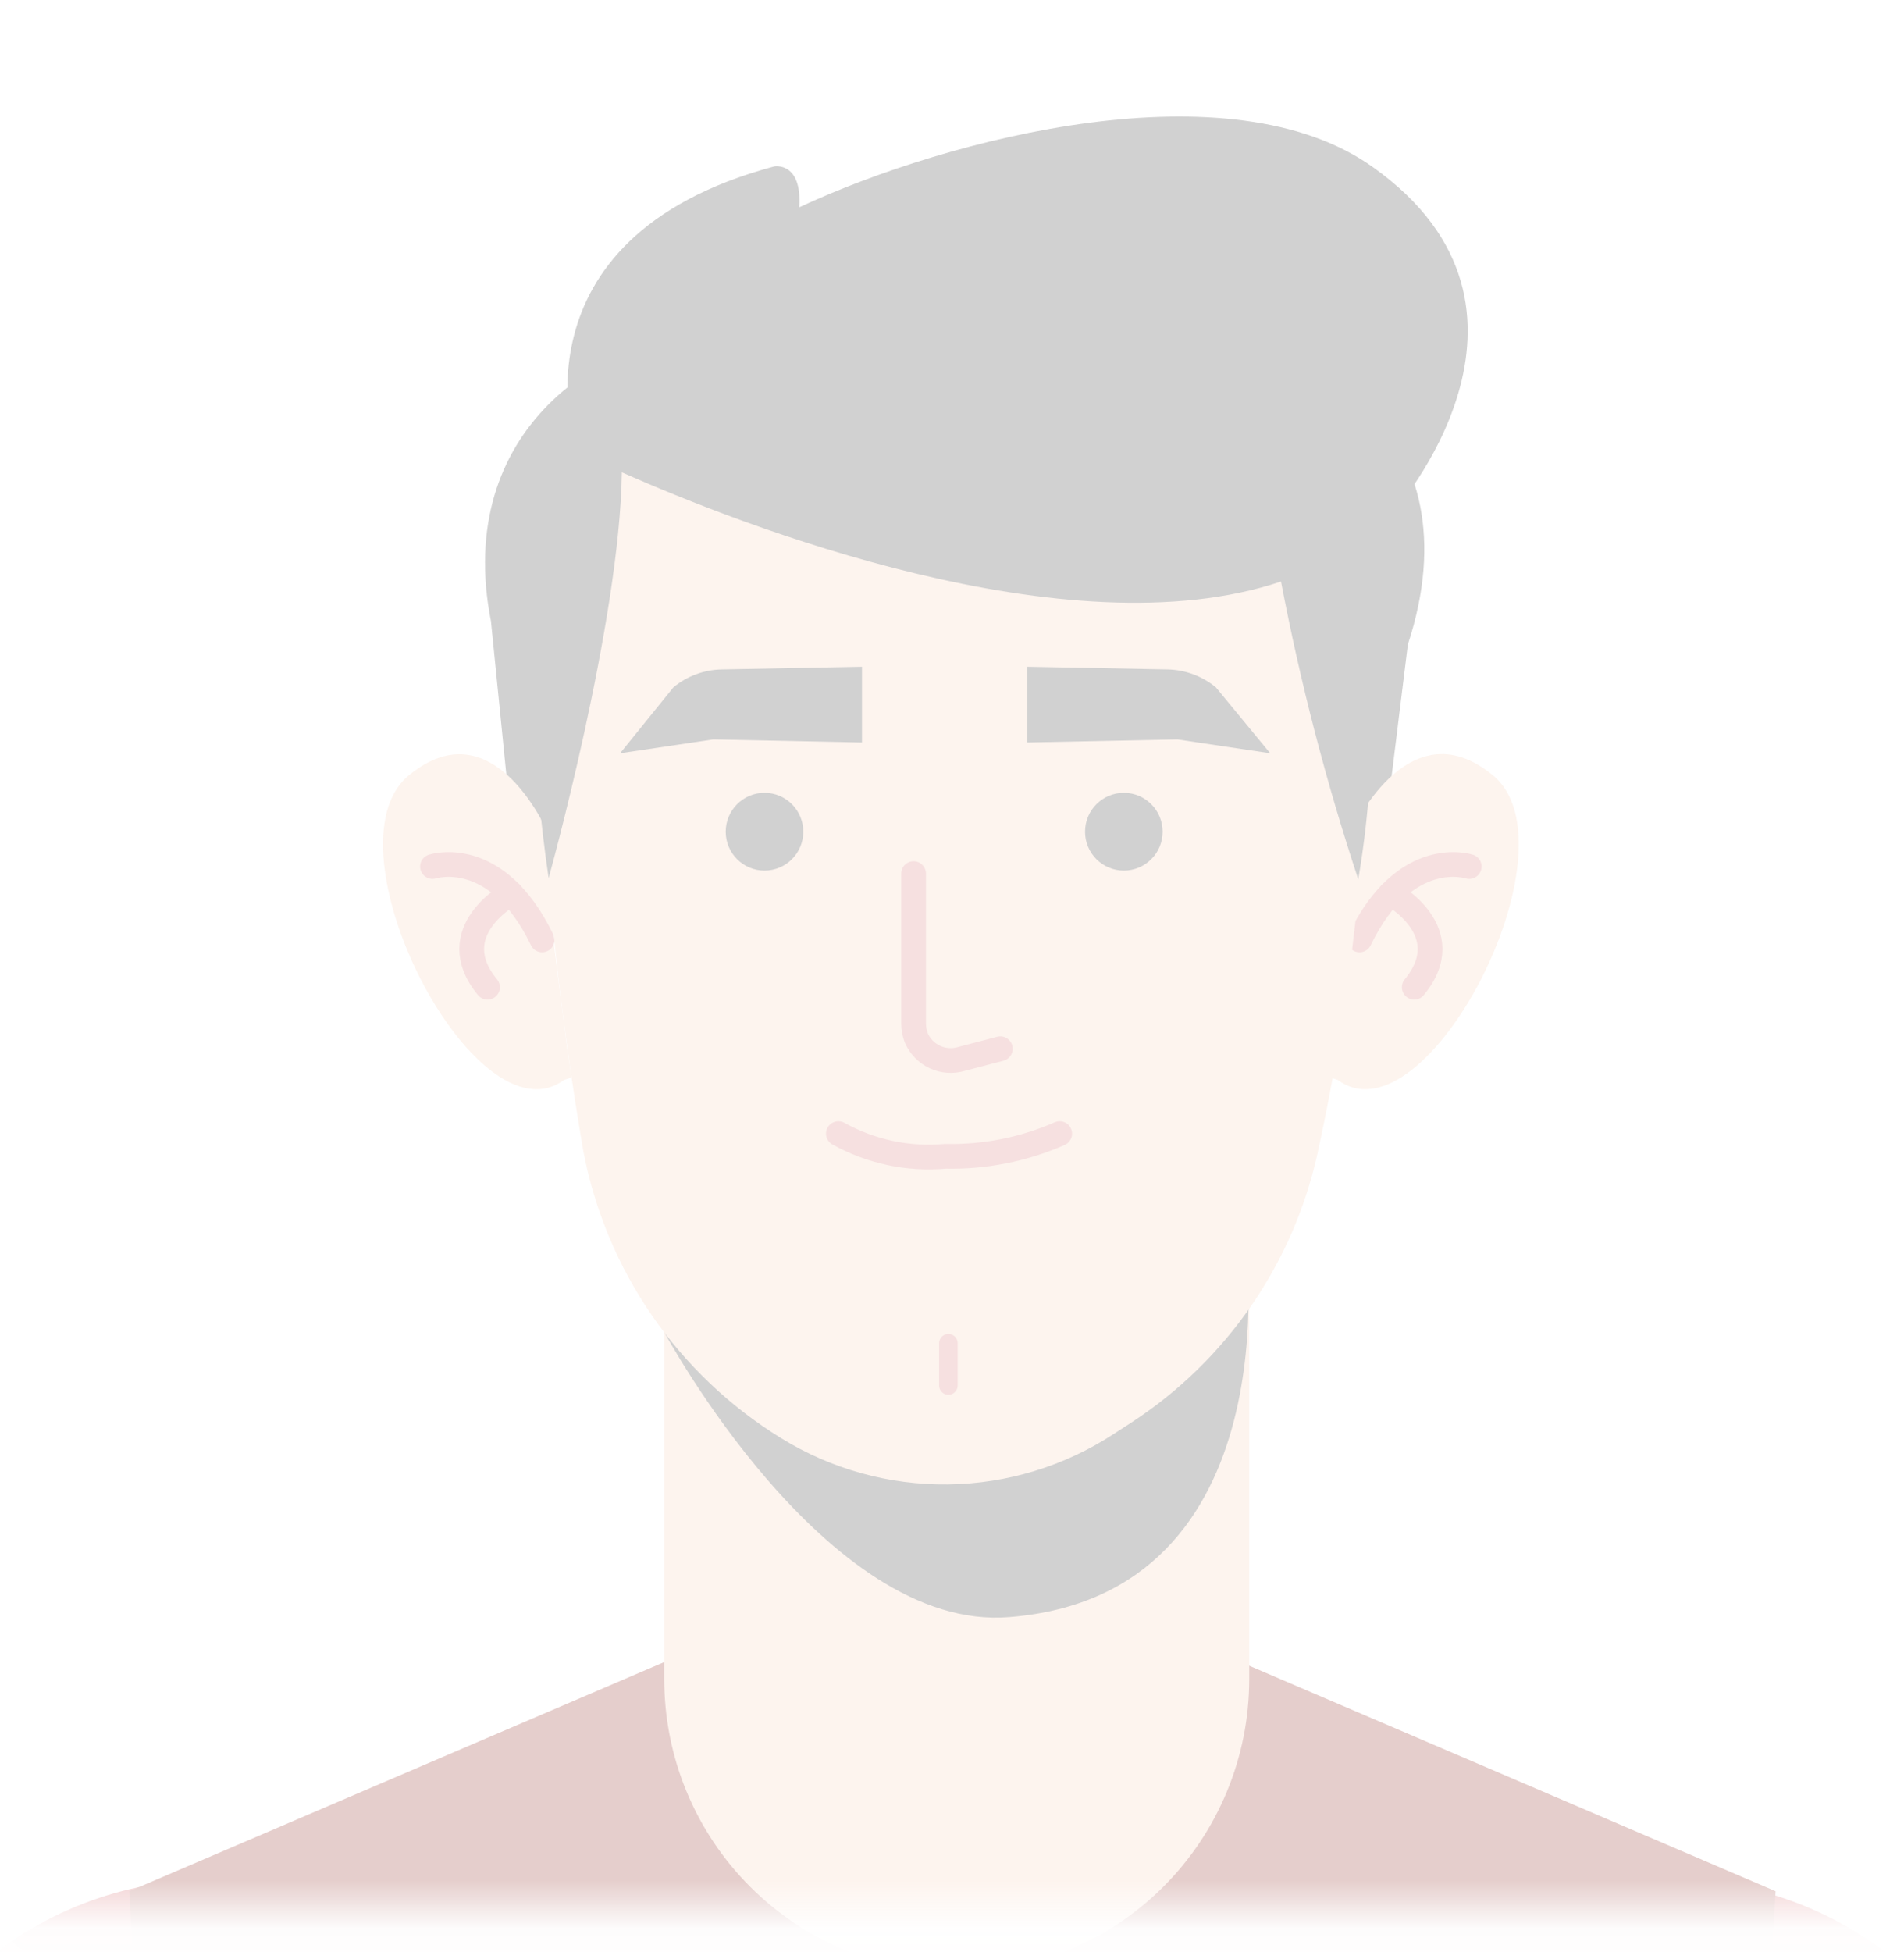 <svg width="40" height="41" viewBox="0 0 40 41" fill="none" xmlns="http://www.w3.org/2000/svg">
<mask id="mask0_171_728" style="mask-type:alpha" maskUnits="userSpaceOnUse" x="0" y="0" width="40" height="41">
<rect y="0.06" width="40" height="40" fill="#C4C4C4"/>
</mask>
<g mask="url(#mask0_171_728)">
<g opacity="0.2">
<path d="M12.014 47.057C12.024 45.171 11.328 43.349 10.064 41.951C8.8 40.552 7.06 39.678 5.185 39.5C3.311 39.322 1.437 39.853 -0.066 40.989C-1.57 42.124 -2.595 43.783 -2.939 45.637L-6.164 60.376L8.478 63.777L11.674 49.279C11.897 48.559 12.011 47.811 12.014 47.057Z" fill="#C1272D"/>
<path d="M27.522 47.057C27.512 45.171 28.208 43.349 29.472 41.951C30.736 40.552 32.476 39.678 34.351 39.5C36.225 39.322 38.099 39.853 39.602 40.989C41.106 42.124 42.131 43.783 42.475 45.637L45.693 60.369L31.058 63.777L27.862 49.279C27.639 48.559 27.525 47.811 27.522 47.057Z" fill="#C1272D"/>
<path d="M25.566 34.69L19.939 34.775L14.453 34.69L2.717 39.716L4.956 83.045H19.939H35.062L37.302 39.716L25.566 34.69Z" fill="#7F0B00"/>
<path d="M20.1 41.42C18.47 41.42 16.907 40.772 15.755 39.617C14.602 38.463 13.955 36.897 13.955 35.265V22.166H26.244V35.265C26.244 36.897 25.597 38.463 24.445 39.617C23.292 40.772 21.729 41.42 20.1 41.42Z" fill="#F3C7AB"/>
<g style="mix-blend-mode:soft-light">
<g style="mix-blend-mode:multiply">
<path d="M13.955 27.974C13.955 27.974 17.343 34.278 21.205 33.959C27.173 33.483 26.166 26.064 26.166 26.064C26.166 26.064 23.849 31.034 20.185 31.034C18.984 31.021 17.802 30.74 16.724 30.211C15.646 29.681 14.7 28.917 13.955 27.974Z" fill="#1A1A1A"/>
</g>
</g>
<path d="M10.938 19.262L10.314 13.043C9.527 9.06 12.624 6.951 15.339 6.951H24.736C27.571 6.951 31.037 9.081 29.577 13.533L28.74 20.313L10.938 19.262Z" fill="#1A1A1A"/>
<path d="M28.102 22.677C29.966 24.054 33.184 17.792 31.37 16.287C29.555 14.782 28.358 17.53 28.358 17.53L28.308 19.83L28.046 21.96L27.939 22.627L28.102 22.677Z" fill="#F3C7AB"/>
<path d="M30.866 18.197C30.866 18.197 29.519 17.75 28.562 19.738" stroke="#D26665" stroke-width="0.52" stroke-linecap="round" stroke-linejoin="round"/>
<path d="M29.215 18.765C29.215 18.765 30.682 19.553 29.711 20.732" stroke="#D26665" stroke-width="0.52" stroke-linecap="round" stroke-linejoin="round"/>
<path d="M11.851 22.677C9.987 24.055 6.769 17.793 8.583 16.288C10.398 14.782 11.539 17.551 11.539 17.551L11.638 19.83L11.907 21.96L12.006 22.627L11.851 22.677Z" fill="#F3C7AB"/>
<path d="M9.086 18.197C9.086 18.197 10.432 17.75 11.389 19.738" stroke="#D26665" stroke-width="0.52" stroke-linecap="round" stroke-linejoin="round"/>
<path d="M10.738 18.765C10.738 18.765 9.271 19.553 10.242 20.732" stroke="#D26665" stroke-width="0.52" stroke-linecap="round" stroke-linejoin="round"/>
<path d="M28.74 14.598C28.728 17.826 28.374 21.044 27.684 24.197C27.175 26.533 25.767 28.574 23.764 29.876L23.403 30.11C22.364 30.79 21.154 31.158 19.914 31.173C18.674 31.188 17.456 30.849 16.401 30.196C15.33 29.536 14.409 28.659 13.695 27.623C12.981 26.586 12.491 25.412 12.255 24.175C11.712 21.014 11.397 17.818 11.312 14.612C11.312 14.612 10.504 4.815 19.888 4.999C29.271 5.184 28.74 14.598 28.74 14.598Z" fill="#F3C7AB"/>
<path d="M28.84 3.508C25.856 1.378 19.966 2.876 16.791 4.353C16.855 3.388 16.267 3.494 16.267 3.494C10.597 5.013 12.1 9.472 12.1 9.472H12.156C11.568 10.757 10.796 13.49 11.526 18.439C11.526 18.439 13.021 13.079 13.064 9.919C15.565 11.027 22.433 13.717 26.912 12.212C27.316 14.331 27.858 16.42 28.535 18.467C28.93 16.135 28.913 13.751 28.485 11.424C28.764 11.228 29.025 11.007 29.265 10.764C29.265 10.764 33.063 6.504 28.84 3.508Z" fill="#1A1A1A"/>
<path d="M19.193 18.346V21.498C19.194 21.601 19.213 21.702 19.25 21.797C19.327 21.974 19.466 22.117 19.641 22.198C19.816 22.279 20.015 22.293 20.2 22.237L21.015 22.024" stroke="#D26665" stroke-width="0.52" stroke-linecap="round" stroke-linejoin="round"/>
<path d="M16.061 18.282C16.511 18.282 16.876 17.917 16.876 17.466C16.876 17.015 16.511 16.649 16.061 16.649C15.611 16.649 15.246 17.015 15.246 17.466C15.246 17.917 15.611 18.282 16.061 18.282Z" fill="#1A1A1A"/>
<path d="M23.61 18.282C24.06 18.282 24.425 17.917 24.425 17.466C24.425 17.015 24.06 16.649 23.61 16.649C23.16 16.649 22.795 17.015 22.795 17.466C22.795 17.917 23.16 18.282 23.61 18.282Z" fill="#1A1A1A"/>
<path d="M17.613 23.806C18.298 24.186 19.08 24.352 19.86 24.282C20.686 24.3 21.506 24.138 22.262 23.806" stroke="#D26665" stroke-width="0.52" stroke-linecap="round" stroke-linejoin="round"/>
<path d="M19.924 28.208V29.095" stroke="#D26665" stroke-width="0.39" stroke-linecap="round" stroke-linejoin="round"/>
<path d="M18.109 15.592V14.002L15.161 14.058C14.79 14.065 14.433 14.198 14.147 14.434L13.027 15.819L14.983 15.528L18.109 15.592Z" fill="#1A1A1A"/>
<path d="M21.582 15.592V14.002L24.53 14.058C24.901 14.066 25.258 14.199 25.544 14.434L26.685 15.819L24.736 15.528L21.582 15.592Z" fill="#1A1A1A"/>
</g>
</g>
</svg>
